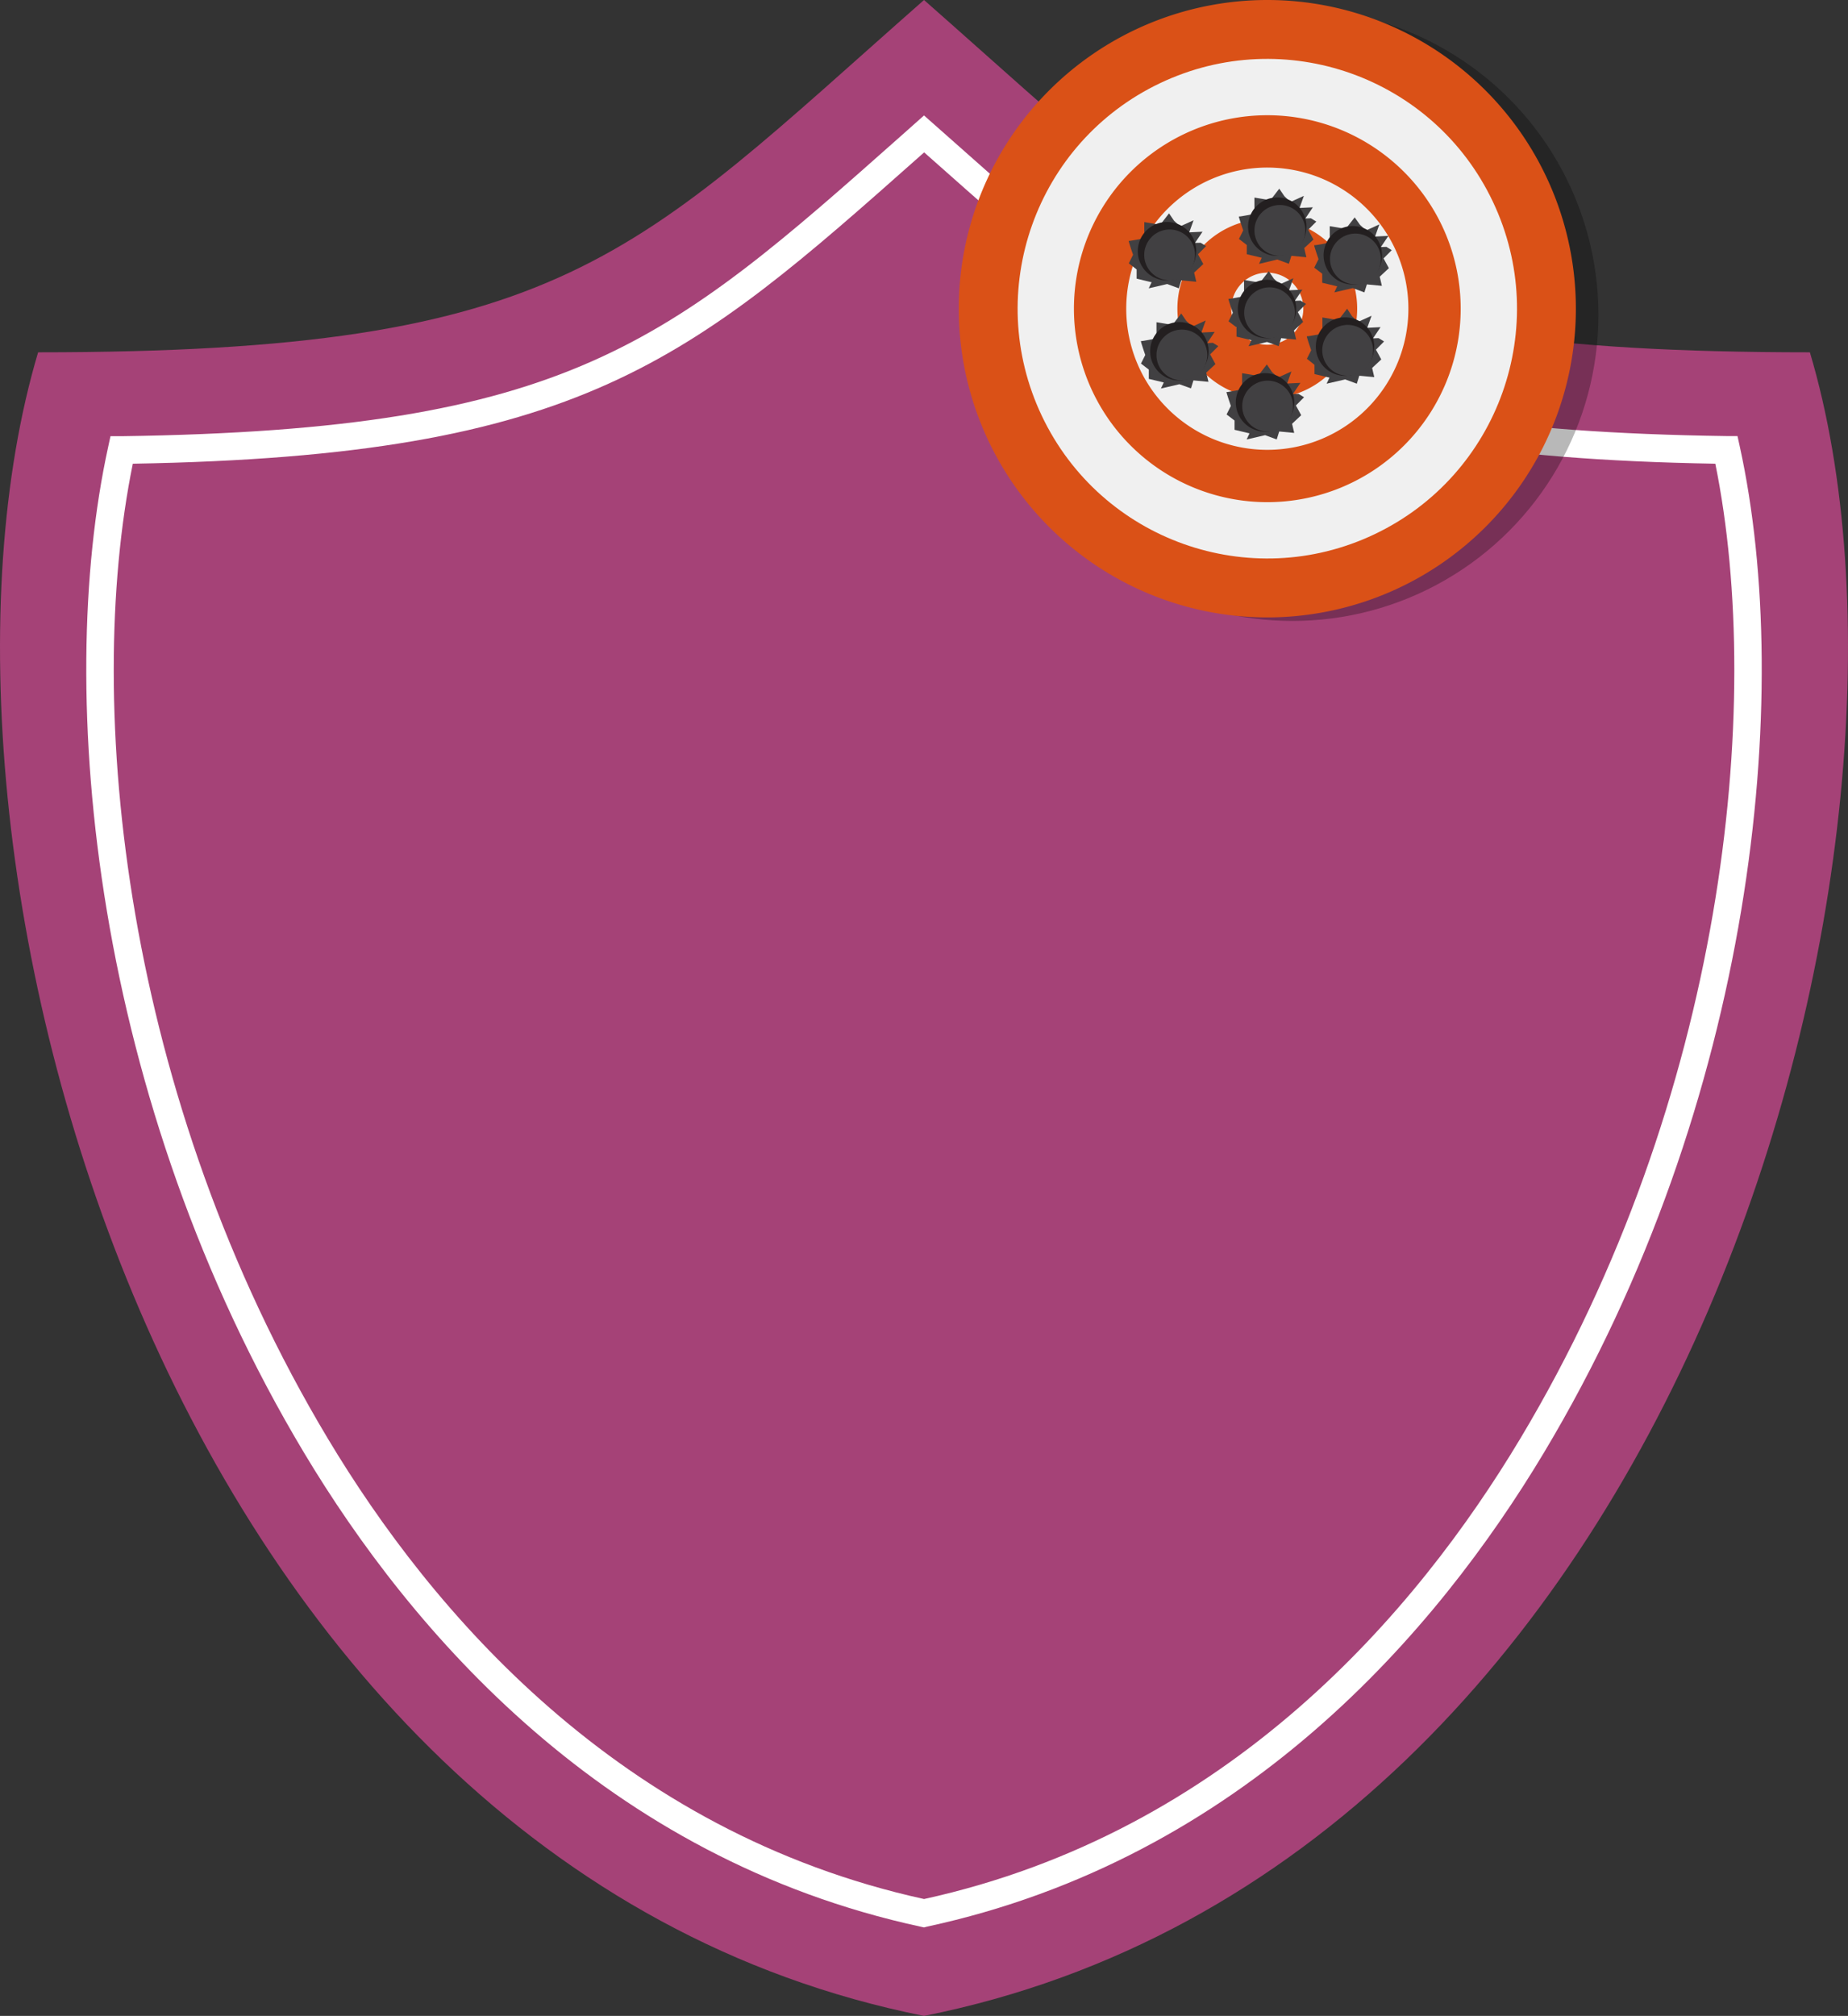 <svg xmlns="http://www.w3.org/2000/svg" viewBox="0 0 695.71 758.56"><rect x="0" y="0" width="695.71" height="758.56" fill="#333333" stroke="none"/><defs><style>.cls-1{fill:#a54277;}.cls-2{fill:#fff;}.cls-3{opacity:0.28;}.cls-4{fill:#da5117;}.cls-5{fill:#f0f0f0;}.cls-6{fill:#414042;}.cls-7{fill:#231f20;}</style></defs><title>RapidV2</title><g id="Layer_2" data-name="Layer 2"><g id="Objects"><g id="Grupo_150" data-name="Grupo 150"><path id="Trazado_337" data-name="Trazado 337" class="cls-1" d="M347.86,0C238,96.67,213.19,132.57,14.35,132.57c-54.86,184.09,45.77,568.6,333.51,626,287.73-57.39,388.36-441.89,333.5-626C482.53,132.57,457.74,96.67,347.86,0Z"/><g id="Grupo_149" data-name="Grupo 149"><path id="Trazado_338" data-name="Trazado 338" class="cls-2" d="M347.86,725.27l-1.1-.24c-119-25.67-192-111.16-232.28-178.34C35.23,414.45,20.33,261.31,40.71,168.22l.88-4.08,4.12,0c168.76-2.38,205.41-34.9,294-113.45l8.15-7.25L356,50.64c88.55,78.55,125.2,111.07,294,113.45l4.11,0,.89,4.08c20.39,93.09,5.48,246.23-73.77,378.47C540.91,613.88,467.92,699.36,348.88,725ZM50,174.49c-18.65,91.42-3.26,238.93,73.41,366.82,39.08,65.21,109.71,148.1,224.47,173.28,114.75-25.18,185.39-108.07,224.47-173.28,76.67-127.89,92-275.4,73.41-366.82-169.12-2.93-209.31-38.59-296.55-116l-1.3-1.15-1.3,1.15C259.32,135.9,219.13,171.56,50,174.49Z"/></g></g><ellipse class="cls-3" cx="486.54" cy="118.46" rx="115.21" ry="115.2"/><path class="cls-4" d="M593.26,116.16A116.16,116.16,0,1,1,477.1,0,116.16,116.16,0,0,1,593.26,116.16Z"/><circle class="cls-5" cx="477.1" cy="116.16" r="93.98" transform="translate(-3.67 216.04) rotate(-25.42)"/><path class="cls-4" d="M549.9,116.16a72.8,72.8,0,1,1-72.8-72.8A72.81,72.81,0,0,1,549.9,116.16Z"/><path class="cls-5" d="M530.21,116.16A53.11,53.11,0,1,1,477.1,63.05,53.11,53.11,0,0,1,530.21,116.16Z"/><path class="cls-4" d="M510.93,116.16A33.84,33.84,0,1,1,477.1,82.32,33.83,33.83,0,0,1,510.93,116.16Z"/><path class="cls-5" d="M490.66,116.16A13.56,13.56,0,1,1,477.1,102.6,13.56,13.56,0,0,1,490.66,116.16Z"/><path class="cls-6" d="M519,127.24l2.06,1.25L518,131.58l2,3.67-3.44,3.22.81,3.44-5.64-.53-.94,3-4.37-1.61-7,1.61,1.08-2.28-5.64-1.34v-3.49L492,135l1.61-3.21s-1.88-5.38-1.61-5.25,5.84-1,5.84-1v-6.08l6,1,3.31-4.29L509,119l2.29,2.1,5.05-2.28-1.62,4.53,5-.24-2.82,4.21Z"/><path class="cls-7" d="M517.36,130.42a11,11,0,1,1-10.95-11A11,11,0,0,1,517.36,130.42Z"/><path class="cls-6" d="M516.91,131.82a9.56,9.56,0,1,1-9.56-9.56A9.56,9.56,0,0,1,516.91,131.82Z"/><path class="cls-6" d="M456.6,129l2.06,1.26-3.09,3.08,2,3.67-3.45,3.22.82,3.45-5.65-.54-.94,3L444,144.58l-6.95,1.61,1.08-2.28-5.64-1.34v-3.49l-2.95-2.28,1.61-3.21s-1.88-5.38-1.61-5.25,5.84-1,5.84-1v-6.09l6,1,3.31-4.29,1.93,2.82,2.28,2.1,5-2.28-1.62,4.53,5-.24-2.82,4.21Z"/><path class="cls-7" d="M455,132.19a11,11,0,1,1-11-11A11,11,0,0,1,455,132.19Z"/><path class="cls-6" d="M454.5,133.59a9.56,9.56,0,1,1-9.56-9.56A9.56,9.56,0,0,1,454.5,133.59Z"/><path class="cls-6" d="M488.88,148.23l2.06,1.25-3.08,3.09,2,3.67-3.44,3.22.81,3.44-5.65-.54-.94,3-4.37-1.61-6.94,1.61,1.07-2.29-5.63-1.34v-3.49l-3-2.28,1.61-3.21s-1.87-5.37-1.61-5.24,5.84-1,5.84-1v-6.08l6,1,3.31-4.29,1.92,2.82,2.28,2.1,5.05-2.28-1.61,4.53,5-.24-2.82,4.2Z"/><path class="cls-7" d="M487.24,151.41a11,11,0,1,1-11-11A11,11,0,0,1,487.24,151.41Z"/><path class="cls-6" d="M486.78,152.8a9.56,9.56,0,1,1-9.56-9.56A9.56,9.56,0,0,1,486.78,152.8Z"/><path class="cls-6" d="M452,91.35l2.06,1.25L451,95.69l2,3.67-3.45,3.22.81,3.44-5.64-.53-.94,3-4.37-1.61-6.95,1.61,1.08-2.28-5.64-1.35v-3.48l-2.95-2.29,1.61-3.21s-1.88-5.37-1.61-5.24,5.84-1,5.84-1V83.57l6,1,3.31-4.29L442,83.08l2.28,2.1,5.05-2.28-1.62,4.53,5-.24-2.82,4.2Z"/><path class="cls-7" d="M450.34,94.53a11,11,0,1,1-10.95-11A11,11,0,0,1,450.34,94.53Z"/><path class="cls-6" d="M449.89,95.92a9.56,9.56,0,1,1-9.56-9.56A9.57,9.57,0,0,1,449.89,95.92Z"/><path class="cls-6" d="M493.5,82.13l2.05,1.25-3.08,3.09,2,3.66L491,93.36l.81,3.44-5.65-.54-.94,3-4.37-1.61L474,99.3,475,97l-5.63-1.34V92.19l-2.95-2.28,1.61-3.21s-1.88-5.38-1.61-5.24,5.83-1,5.83-1V74.35l6,1L481.6,71l1.92,2.81L485.8,76l5.06-2.29-1.62,4.54,5-.24-2.81,4.2Z"/><path class="cls-7" d="M491.85,85.3a11,11,0,1,1-11-11A11,11,0,0,1,491.85,85.3Z"/><path class="cls-6" d="M491.4,86.7a9.57,9.57,0,1,1-9.57-9.56A9.57,9.57,0,0,1,491.4,86.7Z"/><path class="cls-6" d="M521.94,92.89l2,1.25-3.08,3.09,2,3.67-3.44,3.22.81,3.44-5.65-.54-.94,3-4.37-1.61-6.94,1.61,1.07-2.28-5.63-1.34V103l-3-2.28,1.61-3.21s-1.87-5.38-1.61-5.24,5.84-1,5.84-1V85.11l6,1L510,81.8,512,84.61l2.28,2.11,5-2.28L517.68,89l5-.24-2.82,4.2Z"/><path class="cls-7" d="M520.29,96.06a11,11,0,1,1-11-11A11,11,0,0,1,520.29,96.06Z"/><path class="cls-6" d="M519.83,97.46a9.56,9.56,0,1,1-9.56-9.56A9.56,9.56,0,0,1,519.83,97.46Z"/><path class="cls-6" d="M489.61,113.12l2.06,1.25-3.08,3.08,2,3.67-3.45,3.22.82,3.45-5.65-.54-.94,3L477,128.68l-6.94,1.61,1.07-2.28-5.63-1.34v-3.49l-3-2.28,1.61-3.21s-1.87-5.38-1.61-5.24,5.84-1,5.84-1v-6.09l6,1,3.31-4.3,1.92,2.82,2.28,2.1,5.05-2.28-1.61,4.53,5-.23-2.82,4.2Z"/><path class="cls-7" d="M488,116.29a11,11,0,1,1-11-11A11,11,0,0,1,488,116.29Z"/><path class="cls-6" d="M487.51,117.69a9.56,9.56,0,1,1-9.56-9.56A9.56,9.56,0,0,1,487.51,117.69Z"/></g></g></svg>